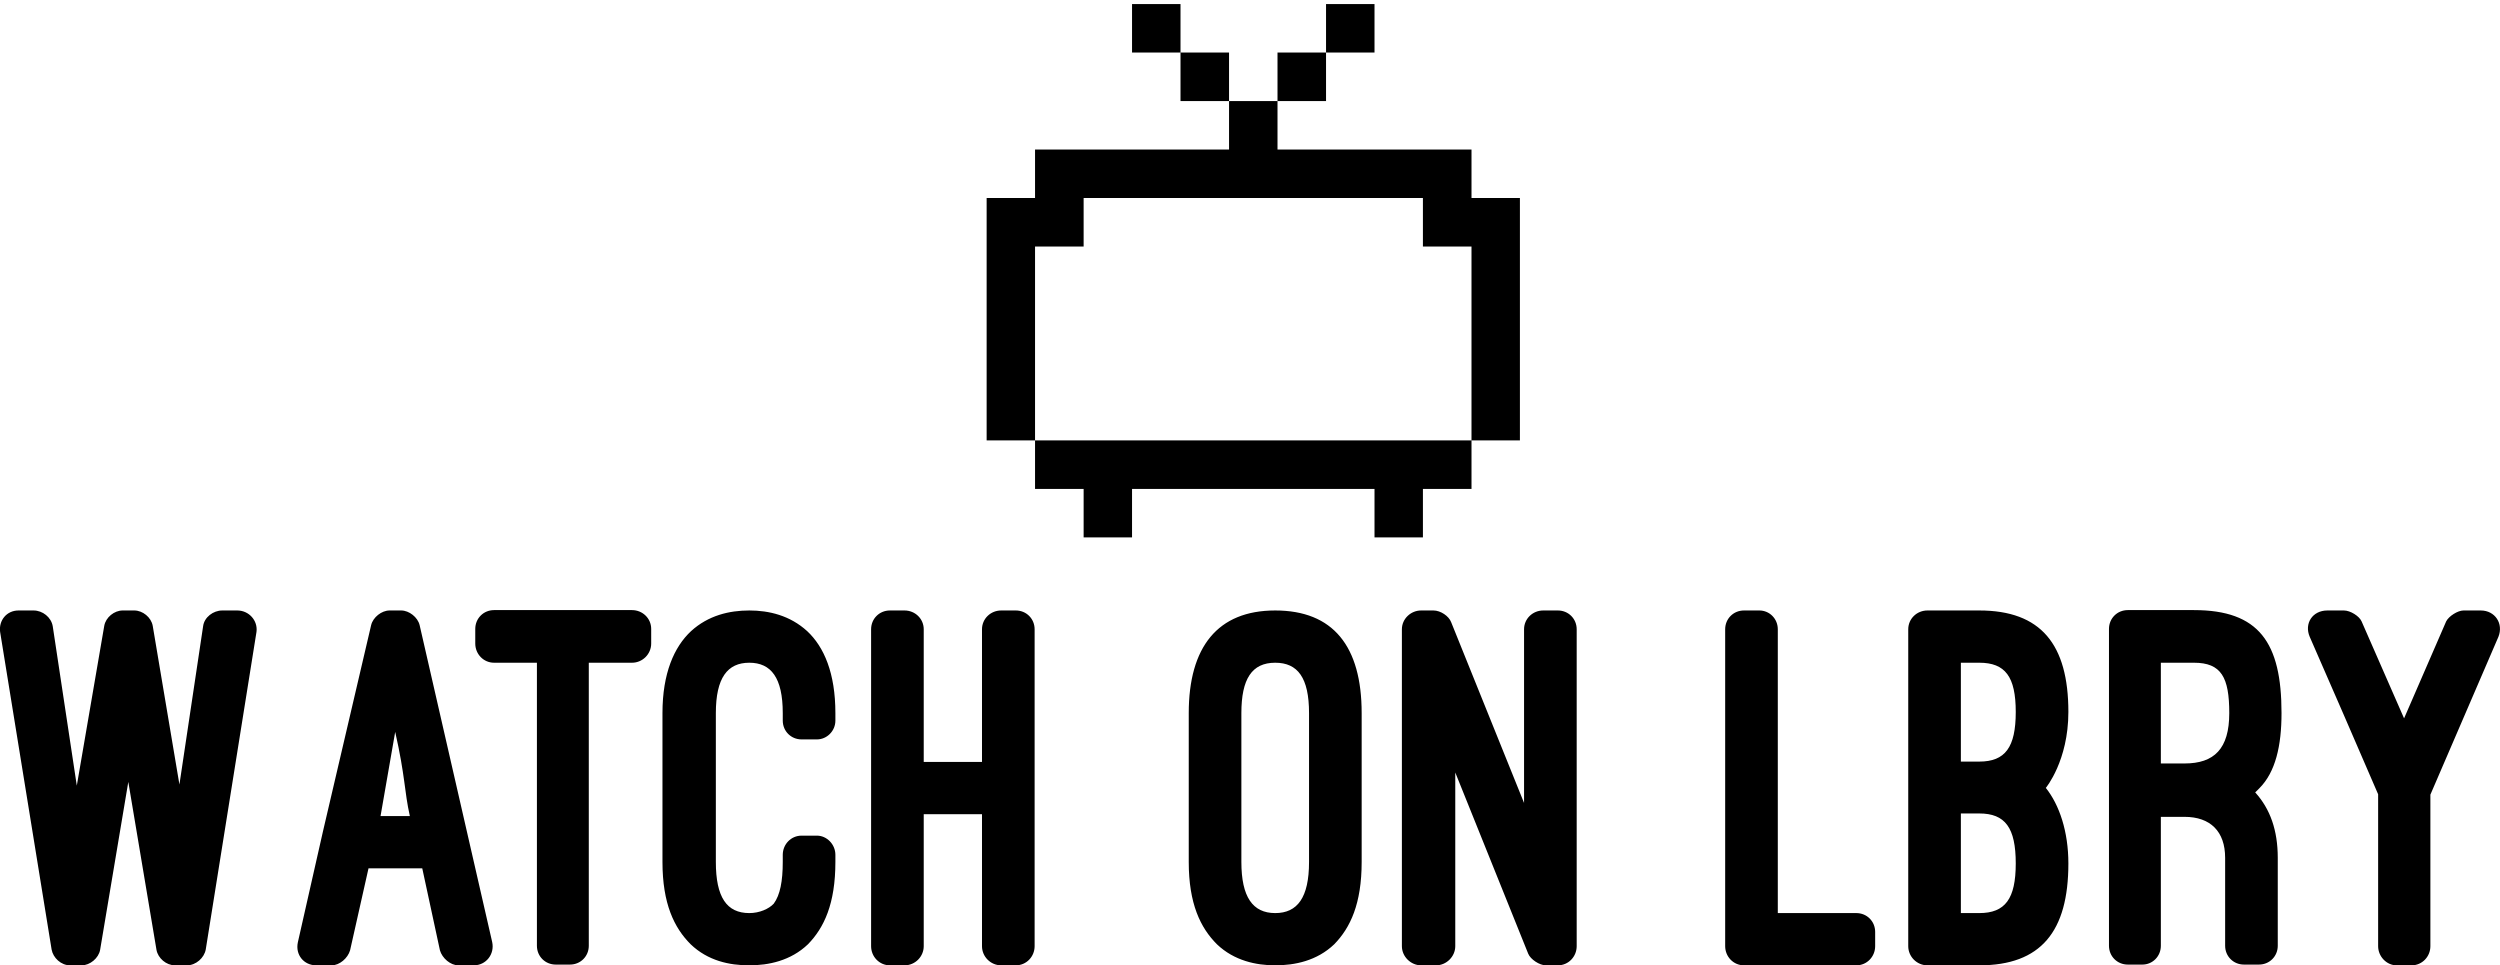 <svg data-v-423bf9ae="" xmlns="http://www.w3.org/2000/svg" viewBox="0 0 422.107 163" class="iconAbove"><!----><!----><!----><g data-v-423bf9ae="" id="0b2b303b-11d1-4e50-a8c4-6af305ac103e" fill="black" transform="matrix(6.347,0,0,6.347,0.273,103.074)" style="--darkreader-inline-fill:#000000;" data-darkreader-inline-fill=""><path d="M4.02 0.41C3.98 0.18 3.75 0 3.53 0L3.22 0C3.00 0 2.77 0.18 2.73 0.41L2.00 4.66L1.36 0.42C1.32 0.18 1.09 0 0.85 0L0.45 0C0.13 0-0.08 0.27-0.04 0.57L1.33 9.02C1.37 9.24 1.58 9.44 1.82 9.44L2.13 9.44C2.35 9.44 2.58 9.25 2.62 9.03L3.37 4.56L4.12 9.03C4.16 9.25 4.38 9.44 4.61 9.44L4.93 9.44C5.17 9.44 5.39 9.24 5.43 9.02L6.78 0.57C6.82 0.27 6.58 0 6.27 0L5.87 0C5.63 0 5.39 0.18 5.36 0.42L4.73 4.63ZM11.66 9.04C11.72 9.25 11.94 9.44 12.15 9.44L12.56 9.44C12.89 9.44 13.12 9.14 13.05 8.82L11.12 0.39C11.07 0.18 10.84 0 10.63 0L10.32 0C10.11 0 9.88 0.18 9.83 0.39L8.55 5.87L7.88 8.83C7.81 9.16 8.04 9.44 8.37 9.44L8.78 9.44C8.99 9.44 9.21 9.25 9.27 9.04L9.76 6.86L11.19 6.86ZM10.47 3.23C10.74 4.42 10.71 4.80 10.86 5.47L10.08 5.47ZM12.60 0.88C12.60 1.16 12.82 1.39 13.10 1.39L14.24 1.39L14.24 8.92C14.24 9.20 14.46 9.42 14.74 9.42L15.12 9.42C15.40 9.42 15.62 9.20 15.62 8.92L15.62 1.39L16.77 1.39C17.05 1.39 17.28 1.16 17.28 0.88L17.28 0.49C17.28 0.21 17.05-0.01 16.77-0.01L13.10-0.01C12.82-0.01 12.60 0.21 12.60 0.49ZM17.58 6.69C17.58 7.80 17.89 8.44 18.33 8.88C18.79 9.32 19.36 9.44 19.89 9.44C20.40 9.44 20.99 9.32 21.45 8.88C21.88 8.44 22.18 7.80 22.18 6.69L22.18 6.50C22.18 6.22 21.95 5.99 21.69 5.99L21.28 5.99C21 5.99 20.78 6.22 20.78 6.50L20.78 6.69C20.78 7.20 20.71 7.57 20.54 7.80C20.41 7.94 20.16 8.05 19.89 8.05C19.29 8.05 19.00 7.63 19.00 6.69L19.00 2.73C19.00 1.79 19.31 1.39 19.89 1.39C20.47 1.39 20.78 1.79 20.78 2.73L20.78 2.93C20.78 3.21 21 3.43 21.28 3.43L21.69 3.43C21.95 3.43 22.18 3.21 22.18 2.93L22.18 2.73C22.18 1.67 21.88 0.97 21.43 0.55C20.97 0.13 20.41 0 19.89 0C19.36 0 18.80 0.13 18.34 0.55C17.89 0.97 17.58 1.67 17.58 2.73ZM24.53 4.03L24.53 0.50C24.53 0.22 24.30 0 24.02 0L23.63 0C23.35 0 23.13 0.22 23.13 0.50L23.13 8.93C23.13 9.21 23.35 9.44 23.63 9.44L24.02 9.44C24.30 9.44 24.53 9.21 24.53 8.93L24.53 5.42L26.08 5.42L26.08 8.93C26.08 9.21 26.31 9.44 26.59 9.44L26.98 9.44C27.26 9.44 27.48 9.21 27.48 8.93L27.48 0.50C27.48 0.22 27.26 0 26.98 0L26.59 0C26.31 0 26.08 0.22 26.08 0.50L26.08 4.03ZM31.58 6.69C31.58 7.80 31.89 8.44 32.33 8.88C32.79 9.32 33.38 9.44 33.88 9.44C34.40 9.44 34.99 9.32 35.45 8.88C35.88 8.44 36.18 7.80 36.18 6.69L36.18 2.73C36.18 0.95 35.42 0 33.88 0C32.35 0 31.58 0.97 31.58 2.73ZM32.98 2.73C32.98 1.82 33.26 1.39 33.88 1.39C34.48 1.39 34.78 1.79 34.78 2.73L34.78 6.69C34.78 7.64 34.47 8.05 33.88 8.05C33.28 8.05 32.98 7.62 32.98 6.69ZM41.40 9.44C41.68 9.44 41.90 9.21 41.90 8.93L41.90 0.50C41.90 0.22 41.68 0 41.40 0L41.01 0C40.73 0 40.50 0.22 40.50 0.50L40.50 5.12L38.56 0.31C38.50 0.15 38.28 0 38.09 0L37.76 0C37.49 0 37.25 0.22 37.25 0.50L37.25 8.93C37.25 9.21 37.49 9.44 37.76 9.44L38.16 9.44C38.43 9.44 38.67 9.21 38.67 8.93L38.67 4.31L40.61 9.13C40.67 9.28 40.91 9.44 41.08 9.44ZM49.84 8.55C49.84 8.27 49.62 8.05 49.34 8.05L47.25 8.05L47.25 0.50C47.25 0.22 47.03 0 46.76 0L46.35 0C46.07 0 45.85 0.22 45.85 0.50L45.85 8.93C45.85 9.21 46.07 9.44 46.35 9.44L49.34 9.44C49.62 9.44 49.84 9.21 49.84 8.93ZM52.61 9.44C54.25 9.44 54.98 8.54 54.98 6.73C54.98 5.88 54.74 5.17 54.38 4.72L54.38 4.72C54.38 4.72 54.98 4.00 54.98 2.70C54.98 0.90 54.25 0 52.61 0L51.23 0C50.95 0 50.72 0.22 50.72 0.50L50.72 8.93C50.72 9.21 50.95 9.44 51.23 9.44ZM52.61 1.39C53.30 1.39 53.58 1.76 53.58 2.70C53.58 3.64 53.30 4.02 52.61 4.02L52.12 4.02L52.12 1.39ZM52.61 5.40C53.30 5.40 53.58 5.78 53.58 6.73C53.58 7.67 53.30 8.05 52.61 8.05L52.12 8.05L52.12 5.40ZM60.55 6.58C60.55 5.85 60.35 5.28 59.95 4.84C59.99 4.80 60.02 4.77 60.06 4.73C60.49 4.30 60.65 3.60 60.65 2.73C60.65 0.85 60.05-0.01 58.32-0.01L56.56-0.01C56.28-0.01 56.06 0.21 56.06 0.49L56.06 8.92C56.06 9.20 56.28 9.42 56.56 9.42L56.95 9.42C57.22 9.42 57.44 9.20 57.44 8.92L57.44 5.49L58.07 5.49C58.76 5.49 59.15 5.88 59.15 6.58L59.15 8.92C59.15 9.20 59.37 9.42 59.65 9.42L60.05 9.42C60.33 9.42 60.55 9.20 60.55 8.92ZM57.44 1.39L58.32 1.39C59.05 1.39 59.26 1.78 59.26 2.73C59.26 3.68 58.86 4.07 58.07 4.07L57.44 4.07ZM62.78 0.29C62.72 0.15 62.48 0 62.31 0L61.87 0C61.47 0 61.25 0.35 61.40 0.70C62.01 2.10 62.62 3.49 63.22 4.89L63.22 8.93C63.22 9.21 63.45 9.44 63.71 9.44L64.11 9.44C64.39 9.44 64.61 9.21 64.61 8.93L64.61 4.90L66.42 0.70C66.56 0.35 66.33 0 65.95 0L65.49 0C65.34 0 65.10 0.15 65.03 0.29L63.91 2.87Z"></path></g><!----><g data-v-423bf9ae="" id="85a92b37-8754-4634-939f-a2411984b011" transform="matrix(1.064,0,0,1.064,158.52,-7.488)" stroke="none" fill="black" style="--darkreader-inline-fill:#000000; --darkreader-inline-stroke:none;" data-darkreader-inline-fill="" data-darkreader-inline-stroke=""><path d="M84.524 38.454v-7.692H53.739V23.08h-7.69v7.682H15.263v7.692H7.581V76.92h7.682V46.155h7.71v-7.701h53.84v7.701h7.71V76.92h7.682V38.454h-7.681zM15.263 76.92v7.71h7.71v7.682h7.682V84.63h38.477v7.682h7.682V84.63h7.71v-7.71H15.263zM69.132 7.688H61.44v7.682h7.692V7.688zM61.44 15.37h-7.701v7.71h7.701v-7.71zm-23.093 0v7.71h7.701v-7.71h-7.701zm-7.692-7.682v7.682h7.692V7.688h-7.692z"></path></g><!----></svg>